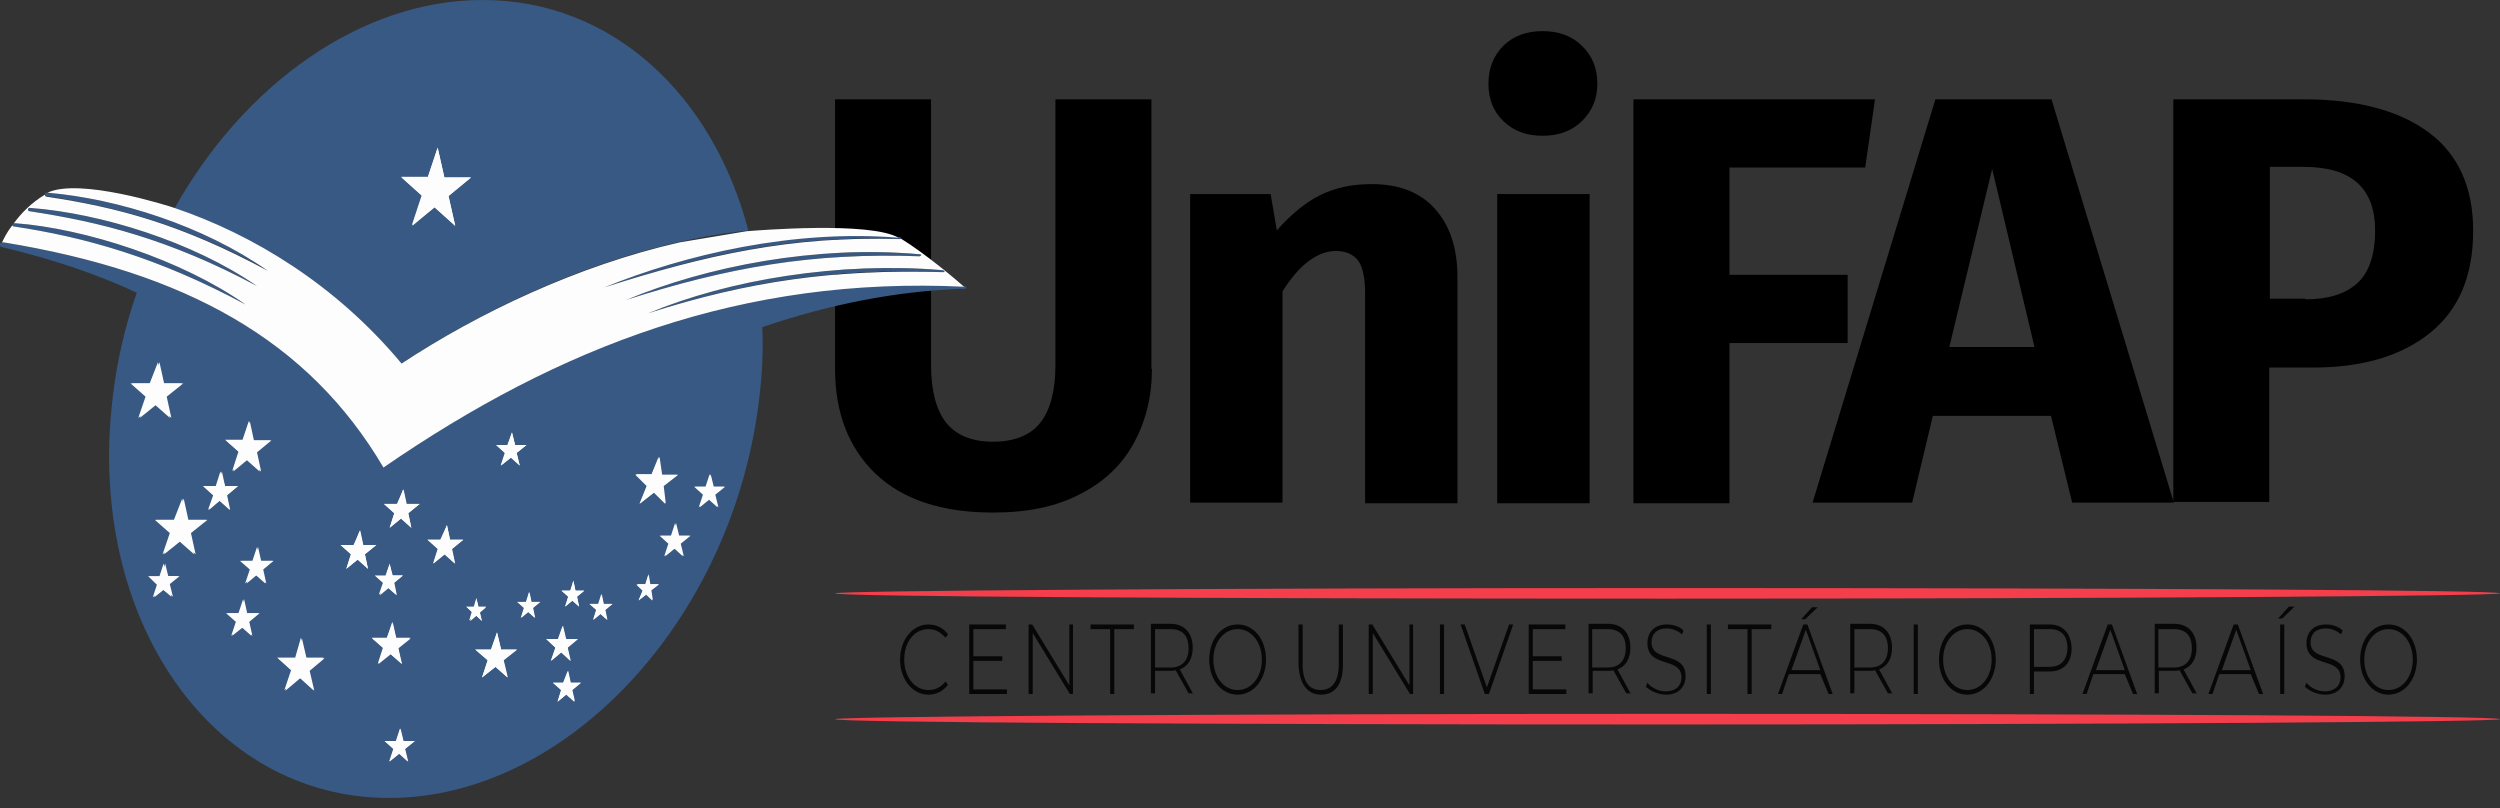 <svg width="300" height="97" viewBox="0 0 300 97" fill="none" xmlns="http://www.w3.org/2000/svg">
<rect x="0" y="0" width="300" height="97" fill="#333333" stroke="none"/>
<g clip-path="url(#clip0_3_92)">
<path fill-rule="evenodd" clip-rule="evenodd" d="M200.104 85.664C255.099 85.664 300 85.903 300 86.3C300 86.618 255.099 86.936 200.104 86.936C145.108 86.936 100.207 86.697 100.207 86.3C100.207 85.982 145.108 85.664 200.104 85.664ZM200.104 70.566C255.099 70.566 300 70.804 300 71.201C300 71.519 255.099 71.837 200.104 71.837C145.108 71.837 100.207 71.599 100.207 71.201C100.207 70.884 145.108 70.566 200.104 70.566Z" fill="#F53E4B"/>
<path d="M276.651 35.919C279.376 35.919 281.42 35.283 282.846 34.011C284.27 32.74 285.012 30.595 285.012 27.654C285.012 22.568 282.164 20.026 276.466 20.026H272.379V35.839H276.651V35.919ZM276.528 11.92C282.906 11.92 287.924 13.271 291.454 15.893C294.984 18.516 296.78 22.489 296.78 27.654C296.78 33.137 295.046 37.19 291.577 39.971C288.109 42.753 283.403 44.104 277.58 44.104H272.316V60.235H260.798V11.92H276.528ZM233.918 41.64H244.138L239.059 20.264L233.918 41.64ZM248.659 60.315L246.119 49.905H231.937L229.459 60.315H217.506L232.247 11.92H246.181L260.86 60.315H248.659ZM196.015 60.315V11.92H225L223.823 20.105H207.536V32.978H221.718V41.164H207.536V60.394H196.015V60.315ZM185.116 3.735C187.036 3.735 188.584 4.291 189.823 5.483C191.061 6.675 191.681 8.185 191.681 10.013C191.681 11.841 191.061 13.35 189.823 14.542C188.584 15.734 187.036 16.291 185.116 16.291C183.196 16.291 181.648 15.734 180.409 14.542C179.17 13.35 178.613 11.841 178.613 10.013C178.613 8.185 179.232 6.675 180.409 5.483C181.648 4.291 183.196 3.735 185.116 3.735ZM190.752 23.284V60.394H179.666V23.284H190.752ZM164.616 22.092C167.837 22.092 170.376 23.045 172.172 25.032C173.968 27.018 174.897 29.72 174.897 33.296V60.394H163.811V35.124C163.811 33.296 163.501 31.945 162.944 31.23C162.387 30.515 161.458 30.118 160.343 30.118C158.113 30.118 155.946 31.707 153.902 34.965V60.315H142.816V23.284H152.477L153.221 27.654C154.831 25.827 156.503 24.396 158.361 23.443C160.281 22.489 162.325 22.092 164.616 22.092ZM138.233 44.263C138.233 47.6 137.49 50.541 136.065 53.163C134.641 55.785 132.473 57.851 129.624 59.282C126.776 60.792 123.307 61.507 119.158 61.507C112.965 61.507 108.258 59.917 105.037 56.818C101.817 53.719 100.207 49.507 100.207 44.263V11.92H111.726V43.786C111.726 46.885 112.345 49.189 113.522 50.699C114.699 52.209 116.619 53.004 119.158 53.004C121.759 53.004 123.679 52.209 124.856 50.699C126.032 49.189 126.652 46.885 126.652 43.786V11.92H138.171V44.263H138.233Z" fill="black"/>
<path d="M111.416 83.36C112.345 83.36 113.151 82.963 113.77 82.168L113.46 81.771C112.903 82.486 112.222 82.804 111.416 82.804C109.744 82.804 108.506 81.214 108.506 79.148C108.506 77.003 109.744 75.493 111.416 75.493C112.16 75.493 112.841 75.811 113.46 76.526L113.77 76.129C113.213 75.334 112.345 74.937 111.416 74.937C109.497 74.937 108.01 76.764 108.01 79.148C108.01 81.532 109.497 83.36 111.416 83.36Z" fill="#070707"/>
<path d="M245.934 80.022H244.076V75.493H245.934C247.358 75.493 248.1 76.287 248.1 77.797C248.04 79.227 247.296 80.022 245.934 80.022ZM245.934 74.936H243.581V83.28H244.076V80.578H245.934C247.605 80.578 248.597 79.545 248.597 77.797C248.535 75.969 247.543 74.936 245.934 74.936ZM236.087 82.803C234.413 82.803 233.176 81.214 233.176 79.148C233.176 77.082 234.413 75.493 236.087 75.493C237.758 75.493 238.997 77.082 238.997 79.148C238.997 81.214 237.758 82.803 236.087 82.803ZM236.087 83.36C238.005 83.36 239.492 81.532 239.492 79.148C239.492 76.684 238.005 74.936 236.087 74.936C234.103 74.936 232.679 76.764 232.679 79.148C232.679 81.532 234.103 83.36 236.087 83.36ZM229.644 83.28H230.141V74.936H229.644V83.28ZM222.522 80.022V75.493H224.381C225.805 75.493 226.549 76.287 226.549 77.797C226.549 79.227 225.805 80.102 224.381 80.102H222.522V80.022ZM227.106 83.28L225.495 80.34C226.487 79.943 227.044 79.068 227.044 77.718C227.044 75.969 226.052 74.857 224.381 74.857H222.028V83.201H222.522V80.499H224.381C224.628 80.499 224.815 80.499 225 80.419L226.549 83.201H227.106V83.28ZM214.968 80.419L216.702 75.572L218.435 80.419H214.968ZM219.427 83.28H219.922L216.887 74.936H216.392L213.357 83.28H213.852L214.658 80.896H218.435L219.427 83.28ZM218.126 72.87H217.444L216.144 74.3H216.639L218.126 72.87ZM209.702 83.28H210.199V75.493H212.552V74.936H207.349V75.493H209.702V83.28ZM204.811 83.28H205.305V74.936H204.811V83.28ZM199.917 83.36C201.528 83.36 202.27 82.327 202.27 81.135C202.27 78.115 198.183 79.545 198.183 77.082C198.183 76.128 198.741 75.413 200.042 75.413C200.661 75.413 201.281 75.651 201.838 76.128L202.023 75.651C201.528 75.175 200.784 74.936 200.042 74.936C198.431 74.936 197.689 75.969 197.689 77.161C197.689 80.26 201.776 78.751 201.776 81.293C201.776 82.168 201.218 82.962 199.855 82.962C198.988 82.962 198.121 82.486 197.689 81.929L197.502 82.406C197.998 82.883 198.988 83.36 199.917 83.36ZM191.061 80.022V75.493H192.919C194.344 75.493 195.088 76.287 195.088 77.797C195.088 79.227 194.344 80.102 192.919 80.102H191.061V80.022ZM195.705 83.28L194.096 80.34C195.088 79.943 195.645 79.068 195.645 77.718C195.645 75.969 194.653 74.857 192.981 74.857H190.628V83.201H191.123V80.499H192.981C193.229 80.499 193.415 80.499 193.601 80.419L195.148 83.201H195.705V83.28ZM183.939 82.724V79.307H187.407V78.751H183.939V75.493H187.841V74.936H183.444V83.28H187.965V82.724H183.939ZM181.09 74.936L178.427 82.486L175.764 74.936H175.269L178.179 83.28H178.675L181.586 74.936H181.09ZM286.623 82.803C284.952 82.803 283.713 81.214 283.713 79.148C283.713 77.082 284.952 75.493 286.623 75.493C288.294 75.493 289.533 77.082 289.533 79.148C289.533 81.214 288.294 82.803 286.623 82.803ZM286.623 83.36C288.544 83.36 290.03 81.532 290.03 79.148C290.03 76.684 288.544 74.936 286.623 74.936C284.642 74.936 283.216 76.764 283.216 79.148C283.216 81.532 284.702 83.36 286.623 83.36ZM279.006 83.36C280.615 83.36 281.359 82.327 281.359 81.135C281.359 78.115 277.27 79.545 277.27 77.082C277.27 76.128 277.829 75.413 279.129 75.413C279.748 75.413 280.368 75.651 280.925 76.128L281.11 75.651C280.615 75.175 279.873 74.936 279.129 74.936C277.52 74.936 276.776 75.969 276.776 77.161C276.776 80.26 280.863 78.751 280.863 81.293C280.863 82.168 280.305 82.962 278.944 82.962C278.077 82.962 277.21 82.486 276.776 81.929L276.59 82.406C277.085 82.883 278.015 83.36 279.006 83.36ZM273.618 83.28H274.113V74.936H273.618V83.28ZM273.368 74.221H273.865L275.352 72.791H274.67L273.368 74.221ZM266.618 80.419L268.352 75.572L270.088 80.419H266.618ZM271.078 83.28H271.574L268.539 74.936H268.042L265.009 83.28H265.504L266.309 80.896H270.088L271.078 83.28ZM259.002 80.022V75.493H260.86C262.284 75.493 263.026 76.287 263.026 77.797C263.026 79.227 262.284 80.102 260.86 80.102H259.002V80.022ZM263.646 83.28L262.037 80.34C263.026 79.943 263.583 79.068 263.583 77.718C263.583 75.969 262.594 74.857 260.92 74.857H258.567V83.201H259.064V80.499H260.92C261.168 80.499 261.355 80.499 261.54 80.419L263.089 83.201H263.646V83.28ZM251.507 80.419L253.241 75.572L254.975 80.419H251.507ZM255.966 83.28H256.461L253.426 74.936H252.931L249.896 83.28H250.393L251.198 80.896H254.975L255.966 83.28ZM172.791 83.28H173.287V74.936H172.791V83.28ZM169.137 74.936V82.247L164.678 74.936H164.245V83.28H164.74V75.969L169.199 83.28H169.571V74.936H169.137ZM158.547 83.36C160.157 83.36 161.148 82.168 161.148 79.784V74.936H160.653V79.704C160.653 81.77 159.847 82.803 158.485 82.803C157.123 82.803 156.317 81.85 156.317 79.704V74.936H155.822V79.784C155.946 82.168 156.937 83.36 158.547 83.36ZM148.514 82.803C146.842 82.803 145.603 81.214 145.603 79.148C145.603 77.082 146.842 75.493 148.514 75.493C150.186 75.493 151.425 77.082 151.425 79.148C151.425 81.214 150.186 82.803 148.514 82.803ZM148.514 83.36C150.434 83.36 151.92 81.532 151.92 79.148C151.92 76.684 150.434 74.936 148.514 74.936C146.532 74.936 145.108 76.764 145.108 79.148C145.108 81.532 146.532 83.36 148.514 83.36ZM138.605 80.022V75.493H140.463C141.887 75.493 142.63 76.287 142.63 77.797C142.63 79.227 141.887 80.102 140.463 80.102H138.605V80.022ZM143.188 83.28L141.577 80.34C142.568 79.943 143.126 79.068 143.126 77.718C143.126 75.969 142.135 74.857 140.463 74.857H138.109V83.201H138.605V80.499H140.463C140.71 80.499 140.896 80.499 141.082 80.419L142.63 83.201H143.188V83.28ZM133.217 83.28H133.712V75.493H136.065V74.936H130.863V75.493H133.217V83.28ZM128.324 74.936V82.247L123.865 74.936H123.431V83.28H123.927V75.969L128.386 83.28H128.758V74.936H128.324ZM116.804 82.724V79.307H120.273V78.751H116.804V75.493H120.706V74.936H116.309V83.28H120.83V82.724H116.804Z" fill="#070707"/>
<path fill-rule="evenodd" clip-rule="evenodd" d="M46.696 95.756C68.063 95.756 88.005 74.221 91.102 47.838C91.473 44.898 91.597 42.038 91.473 39.256C99.401 36.554 107.638 34.885 115.813 34.647C115.998 34.647 115.998 34.409 115.751 34.329C89.244 32.978 67.258 41.402 46.015 56.023C37.035 40.846 22.295 32.66 0.433 29.085C-0.125 29.005 -0.125 29.561 0.185 29.641C6.254 31.071 11.643 32.899 16.411 35.124C14.987 39.177 13.996 43.468 13.501 47.918C10.404 74.221 25.33 95.756 46.696 95.756ZM89.801 27.654C74.69 29.244 59.392 36.236 48.121 43.627C40.317 34.17 30.346 28.21 20.932 25.032C29.231 10.172 43.29 0 57.906 0C73.451 0 85.528 11.364 89.801 27.654ZM107.885 28.449C108.195 28.449 108.133 28.687 107.885 28.687C95.003 28.21 84.661 30.515 72.522 34.488C82.307 30.356 95.375 27.416 107.885 28.449ZM110.363 30.515C110.672 30.515 110.61 30.753 110.363 30.753C97.481 30.276 87.262 32.104 75.123 35.998C84.847 31.945 97.852 29.402 110.363 30.515ZM113.15 32.422C113.459 32.422 113.397 32.66 113.15 32.66C100.268 32.184 89.863 33.694 77.724 37.587C87.448 33.535 100.639 31.389 113.15 32.422ZM32.142 32.422C21.675 26.78 13.996 24.873 5.573 23.522C5.325 23.442 5.325 23.045 5.697 23.125C14.12 23.84 24.463 27.098 32.142 32.422ZM30.841 34.329C20.375 28.687 12.014 26.621 3.529 25.35C3.282 25.27 3.282 24.873 3.653 24.952C12.076 25.588 23.1 29.005 30.841 34.329ZM29.479 36.554C19.012 30.912 10.094 28.449 1.671 27.177C1.424 27.098 1.424 26.701 1.795 26.78C10.218 27.416 21.799 31.151 29.479 36.554Z" fill="#385983"/>
<path fill-rule="evenodd" clip-rule="evenodd" d="M52.519 17.721L53.324 21.297H56.483L53.819 23.522L54.624 27.098L52.147 24.873L49.484 27.098L50.661 23.522L48.184 21.297H51.342L52.519 17.721ZM19.137 43.468L19.695 46.011H21.986L20.005 47.6L20.562 50.143L18.766 48.554L16.784 50.143L17.651 47.6L15.855 46.011H18.146L19.137 43.468ZM22.048 59.838L22.606 62.381H24.897L22.915 63.97L23.473 66.513L21.677 64.924L19.695 66.513L20.562 63.97L18.766 62.381H21.057L22.048 59.838ZM26.631 56.58L26.012 58.328H24.464L25.702 59.441L25.083 61.189L26.383 60.077L27.622 61.189L27.25 59.441L28.551 58.328H27.003L26.631 56.58ZM63.481 71.043L63.729 72.235H64.781L63.914 72.95L64.162 74.142L63.357 73.427L62.49 74.142L62.862 72.95L62.056 72.235H63.109L63.481 71.043ZM68.807 69.692L69.055 70.884H70.108L69.241 71.599L69.488 72.791L68.683 72.076L67.816 72.791L68.188 71.599L67.383 70.884H68.435L68.807 69.692ZM72.151 71.281L72.399 72.473H73.452L72.585 73.188L72.833 74.38L72.028 73.665L71.161 74.38L71.532 73.188L70.727 72.473H71.78L72.151 71.281ZM77.787 68.977L77.973 70.169H79.026L78.097 70.884L78.283 72.076L77.54 71.361L76.611 72.076L77.106 70.884L76.363 70.169H77.416L77.787 68.977ZM79.026 54.832L79.336 56.977H81.255L79.521 58.328L79.831 60.474L78.469 59.123L76.734 60.474L77.601 58.328L76.239 56.977H78.159L79.026 54.832ZM67.506 75.095L67.878 76.685H69.302L68.064 77.718L68.435 79.307L67.321 78.274L66.082 79.307L66.639 77.718L65.525 76.685H66.949L67.506 75.095ZM59.641 75.89L60.137 77.956H61.995L60.384 79.228L60.88 81.294L59.455 80.022L57.845 81.294L58.526 79.228L57.04 77.956H58.898L59.641 75.89ZM68.126 80.499L68.435 81.93H69.674L68.621 82.804L68.931 84.234L67.94 83.36L66.887 84.234L67.321 82.804L66.33 81.93H67.568L68.126 80.499ZM30.966 65.639L31.338 67.308H32.825L31.586 68.341L31.957 70.01L30.843 68.977L29.604 70.01L30.161 68.341L29.047 67.308H30.533L30.966 65.639ZM29.294 71.917L29.666 73.586H31.152L29.914 74.619L30.285 76.287L29.171 75.254L27.87 76.287L28.427 74.619L27.312 73.586H28.799L29.294 71.917ZM36.231 76.605L36.788 78.989H38.956L37.16 80.499L37.717 82.883L36.045 81.373L34.249 82.883L35.054 80.499L33.382 78.989H35.549L36.231 76.605ZM43.229 63.652L43.601 65.401H45.149L43.786 66.513L44.158 68.261L42.919 67.149L41.557 68.261L42.114 66.513L40.876 65.401H42.424L43.229 63.652ZM48.431 58.725L48.803 60.474H50.351L48.989 61.586L49.36 63.334L48.122 62.222L46.759 63.334L47.317 61.586L46.078 60.474H47.626L48.431 58.725ZM53.634 63.017L54.005 64.765H55.554L54.191 65.877L54.563 67.626L53.324 66.513L51.962 67.626L52.519 65.877L51.28 64.765H52.829L53.634 63.017ZM46.759 67.705L46.326 69.136H45.087L46.078 70.01L45.583 71.44L46.635 70.566L47.626 71.44L47.317 69.93L48.369 69.056H47.131L46.759 67.705ZM47.131 74.698L47.564 76.605H49.298L47.812 77.797L48.246 79.705L46.883 78.513L45.397 79.705L46.016 77.797L44.653 76.605H46.388L47.131 74.698ZM57.164 71.838L57.412 72.87H58.34L57.597 73.506L57.845 74.539L57.164 73.904L56.421 74.539L56.73 73.506L56.049 72.87H56.978L57.164 71.838ZM29.976 50.541L30.471 52.845H32.577L30.843 54.276L31.338 56.58L29.728 55.15L27.994 56.58L28.737 54.276L27.127 52.845H29.232L29.976 50.541ZM19.819 67.626L20.19 69.136H21.553L20.376 70.089L20.748 71.599L19.695 70.725L18.518 71.678L19.014 70.169L17.961 69.215H19.323L19.819 67.626ZM48.06 87.413L48.431 88.923H49.794L48.617 89.876L48.989 91.386L47.936 90.432L46.759 91.386L47.255 89.876L46.202 88.923H47.564L48.06 87.413ZM81.008 62.778L81.379 64.288H82.742L81.565 65.242L81.937 66.752L80.884 65.798L79.707 66.752L80.203 65.242L79.15 64.288H80.512L81.008 62.778ZM85.157 56.898L85.529 58.408H86.891L85.715 59.361L86.086 60.871L85.033 59.918L83.857 60.871L84.352 59.361L83.299 58.408H84.662L85.157 56.898ZM61.437 51.892L61.809 53.401H63.171L61.995 54.355L62.366 55.865L61.313 54.911L60.075 55.865L60.57 54.355L59.517 53.401H60.88L61.437 51.892Z" fill="#FDFDFD"/>
<path fill-rule="evenodd" clip-rule="evenodd" d="M0.248 29.084C0.434 28.687 0.805 27.892 1.487 27.018C1.487 27.098 1.549 27.177 1.672 27.177C10.157 28.448 19.014 30.912 29.48 36.554C21.8 31.15 10.219 27.415 1.796 26.78C1.734 26.78 1.672 26.78 1.672 26.78C2.54 25.588 3.778 24.316 5.388 23.363C5.388 23.442 5.45 23.601 5.574 23.601C14.059 24.873 21.677 26.859 32.143 32.501C24.463 27.098 14.121 23.839 5.698 23.124C9.538 21.297 20.252 24.714 20.933 24.952C30.347 28.131 40.318 34.17 48.184 43.626C57.349 37.587 69.303 31.866 81.565 29.084L89.678 27.733H89.802C90.855 27.654 104.356 26.541 107.824 28.528C95.314 27.495 82.246 30.515 72.523 34.488C84.662 30.594 95.004 28.289 107.886 28.687C108.01 28.687 108.072 28.687 108.072 28.607C111.045 30.435 114.699 33.534 115.69 34.408C89.183 33.137 67.259 41.481 46.016 56.103C37.036 40.845 22.296 32.66 0.434 29.084C0.372 29.084 0.31 29.084 0.248 29.084ZM110.364 30.515C97.853 29.402 84.847 31.945 75.124 35.998C87.263 32.104 97.482 30.276 110.364 30.753C110.611 30.673 110.611 30.515 110.364 30.515ZM113.151 32.422C100.64 31.389 87.511 33.534 77.787 37.587C89.926 33.693 100.331 32.263 113.212 32.66C113.398 32.66 113.398 32.501 113.151 32.422ZM30.843 34.329C23.163 29.005 12.077 25.588 3.654 24.952C3.283 24.873 3.283 25.349 3.53 25.349C11.953 26.621 20.314 28.687 30.843 34.329Z" fill="#FDFDFD"/>
<path fill-rule="evenodd" clip-rule="evenodd" d="M52.519 17.721L53.324 21.297H56.544L53.819 23.522L54.624 27.098L52.147 24.873L49.422 27.019L50.599 23.443L48.121 21.218H51.342L52.519 17.721ZM18.951 43.468L19.509 46.011H21.8L19.818 47.6L20.376 50.143L18.58 48.554L16.598 50.143L17.465 47.6L15.669 46.011H17.96L18.951 43.468ZM21.862 59.838L22.42 62.381H24.711L22.729 63.97L23.287 66.513L21.491 64.924L19.509 66.513L20.376 63.97L18.58 62.381H20.871L21.862 59.838ZM26.445 56.58L25.888 58.328H24.34L25.578 59.441L24.959 61.189L26.321 60.077L27.56 61.189L27.188 59.441L28.551 58.328H27.003L26.445 56.58ZM63.543 71.043L63.79 72.235H64.843L63.976 72.95L64.224 74.142L63.419 73.427L62.552 74.142L62.923 72.95L62.118 72.235H63.171L63.543 71.043ZM68.807 69.692L69.055 70.884H70.107L69.24 71.599L69.488 72.791L68.683 72.076L67.816 72.791L68.188 71.599L67.382 70.884H68.435L68.807 69.692ZM72.213 71.281L72.461 72.473H73.514L72.647 73.188L72.894 74.38L72.089 73.665L71.222 74.38L71.594 73.188L70.789 72.473H71.841L72.213 71.281ZM77.849 68.897L78.035 70.089H79.088L78.159 70.804L78.344 71.996L77.601 71.281L76.672 71.996L77.168 70.804L76.424 70.089H77.478L77.849 68.897ZM79.15 54.832L79.459 56.977H81.379L79.645 58.328L79.893 60.394L78.53 59.043L76.796 60.394L77.663 58.249L76.301 56.898H78.221L79.15 54.832ZM67.568 75.095L67.94 76.685H69.364L68.126 77.718L68.497 79.307L67.382 78.274L66.144 79.307L66.701 77.718L65.586 76.685H67.011L67.568 75.095ZM59.641 75.89L60.136 77.956H62.056L60.446 79.228L60.941 81.294L59.455 80.022L57.845 81.294L58.526 79.228L57.04 77.956H58.96L59.641 75.89ZM68.188 80.499L68.497 81.93H69.736L68.683 82.804L68.993 84.155L68.002 83.281L66.949 84.155L67.382 82.804L66.391 81.93H67.63L68.188 80.499ZM30.843 65.639L31.214 67.308H32.7L31.462 68.341L31.833 70.01L30.657 68.977L29.418 70.01L29.975 68.341L28.799 67.308H30.285L30.843 65.639ZM29.17 71.917L29.542 73.586H31.028L29.79 74.619L30.161 76.287L28.984 75.254L27.746 76.287L28.303 74.619L27.126 73.586H28.613L29.17 71.917ZM36.107 76.526L36.664 78.91H38.832L37.035 80.42L37.593 82.804L35.921 81.294L34.125 82.804L34.93 80.42L33.258 78.91H35.425L36.107 76.526ZM43.167 63.652L43.538 65.401H45.149L43.786 66.513L44.158 68.261L42.919 67.149L41.557 68.261L42.114 66.513L40.875 65.401H42.486L43.167 63.652ZM48.369 58.725L48.741 60.474H50.351L48.989 61.586L49.36 63.334L48.121 62.222L46.759 63.334L47.316 61.586L46.078 60.474H47.688L48.369 58.725ZM53.633 63.017L54.005 64.765H55.615L54.253 65.877L54.624 67.626L53.386 66.513L52.023 67.626L52.581 65.877L51.342 64.765H52.952L53.633 63.017ZM46.759 67.626L46.263 69.056H44.963L45.954 69.93L45.458 71.361L46.511 70.486L47.502 71.361L47.254 69.93L48.307 69.056H47.069L46.759 67.626ZM47.069 74.619L47.502 76.526H49.236L47.75 77.718L48.183 79.625L46.821 78.433L45.335 79.625L45.954 77.718L44.591 76.526H46.449L47.069 74.619ZM57.164 71.758L57.411 72.791H58.34L57.535 73.427L57.783 74.46L57.102 73.824L56.297 74.46L56.606 73.427L55.925 72.791H56.854L57.164 71.758ZM29.852 50.541L30.347 52.845H32.453L30.657 54.276L31.152 56.58L29.542 55.15L27.869 56.501L28.613 54.196L27.003 52.766H29.108L29.852 50.541ZM19.633 67.626L20.004 69.136H21.367L20.19 70.089L20.562 71.599L19.509 70.725L18.332 71.678L18.828 70.169L17.775 69.136H19.137L19.633 67.626ZM47.998 87.413L48.369 88.923H49.732L48.555 89.876L48.927 91.386L47.874 90.432L46.697 91.386L47.193 89.876L46.14 88.923H47.502L47.998 87.413ZM81.131 62.778L81.503 64.288H82.866L81.689 65.242L82.06 66.752L81.007 65.798L79.831 66.752L80.326 65.242L79.273 64.288H80.636L81.131 62.778ZM85.281 56.898L85.653 58.408H87.015L85.838 59.361L86.21 60.871L85.157 59.918L83.98 60.871L84.476 59.361L83.423 58.408H84.785L85.281 56.898ZM61.437 51.892L61.809 53.401H63.171L61.994 54.355L62.366 55.865L61.313 54.911L60.136 55.865L60.632 54.355L59.579 53.401H60.941L61.437 51.892Z" fill="#FDFDFD"/>
</g>
<defs>
<clipPath id="clip0_3_92">
<rect width="300" height="97" fill="white"/>
</clipPath>
</defs>
</svg>
